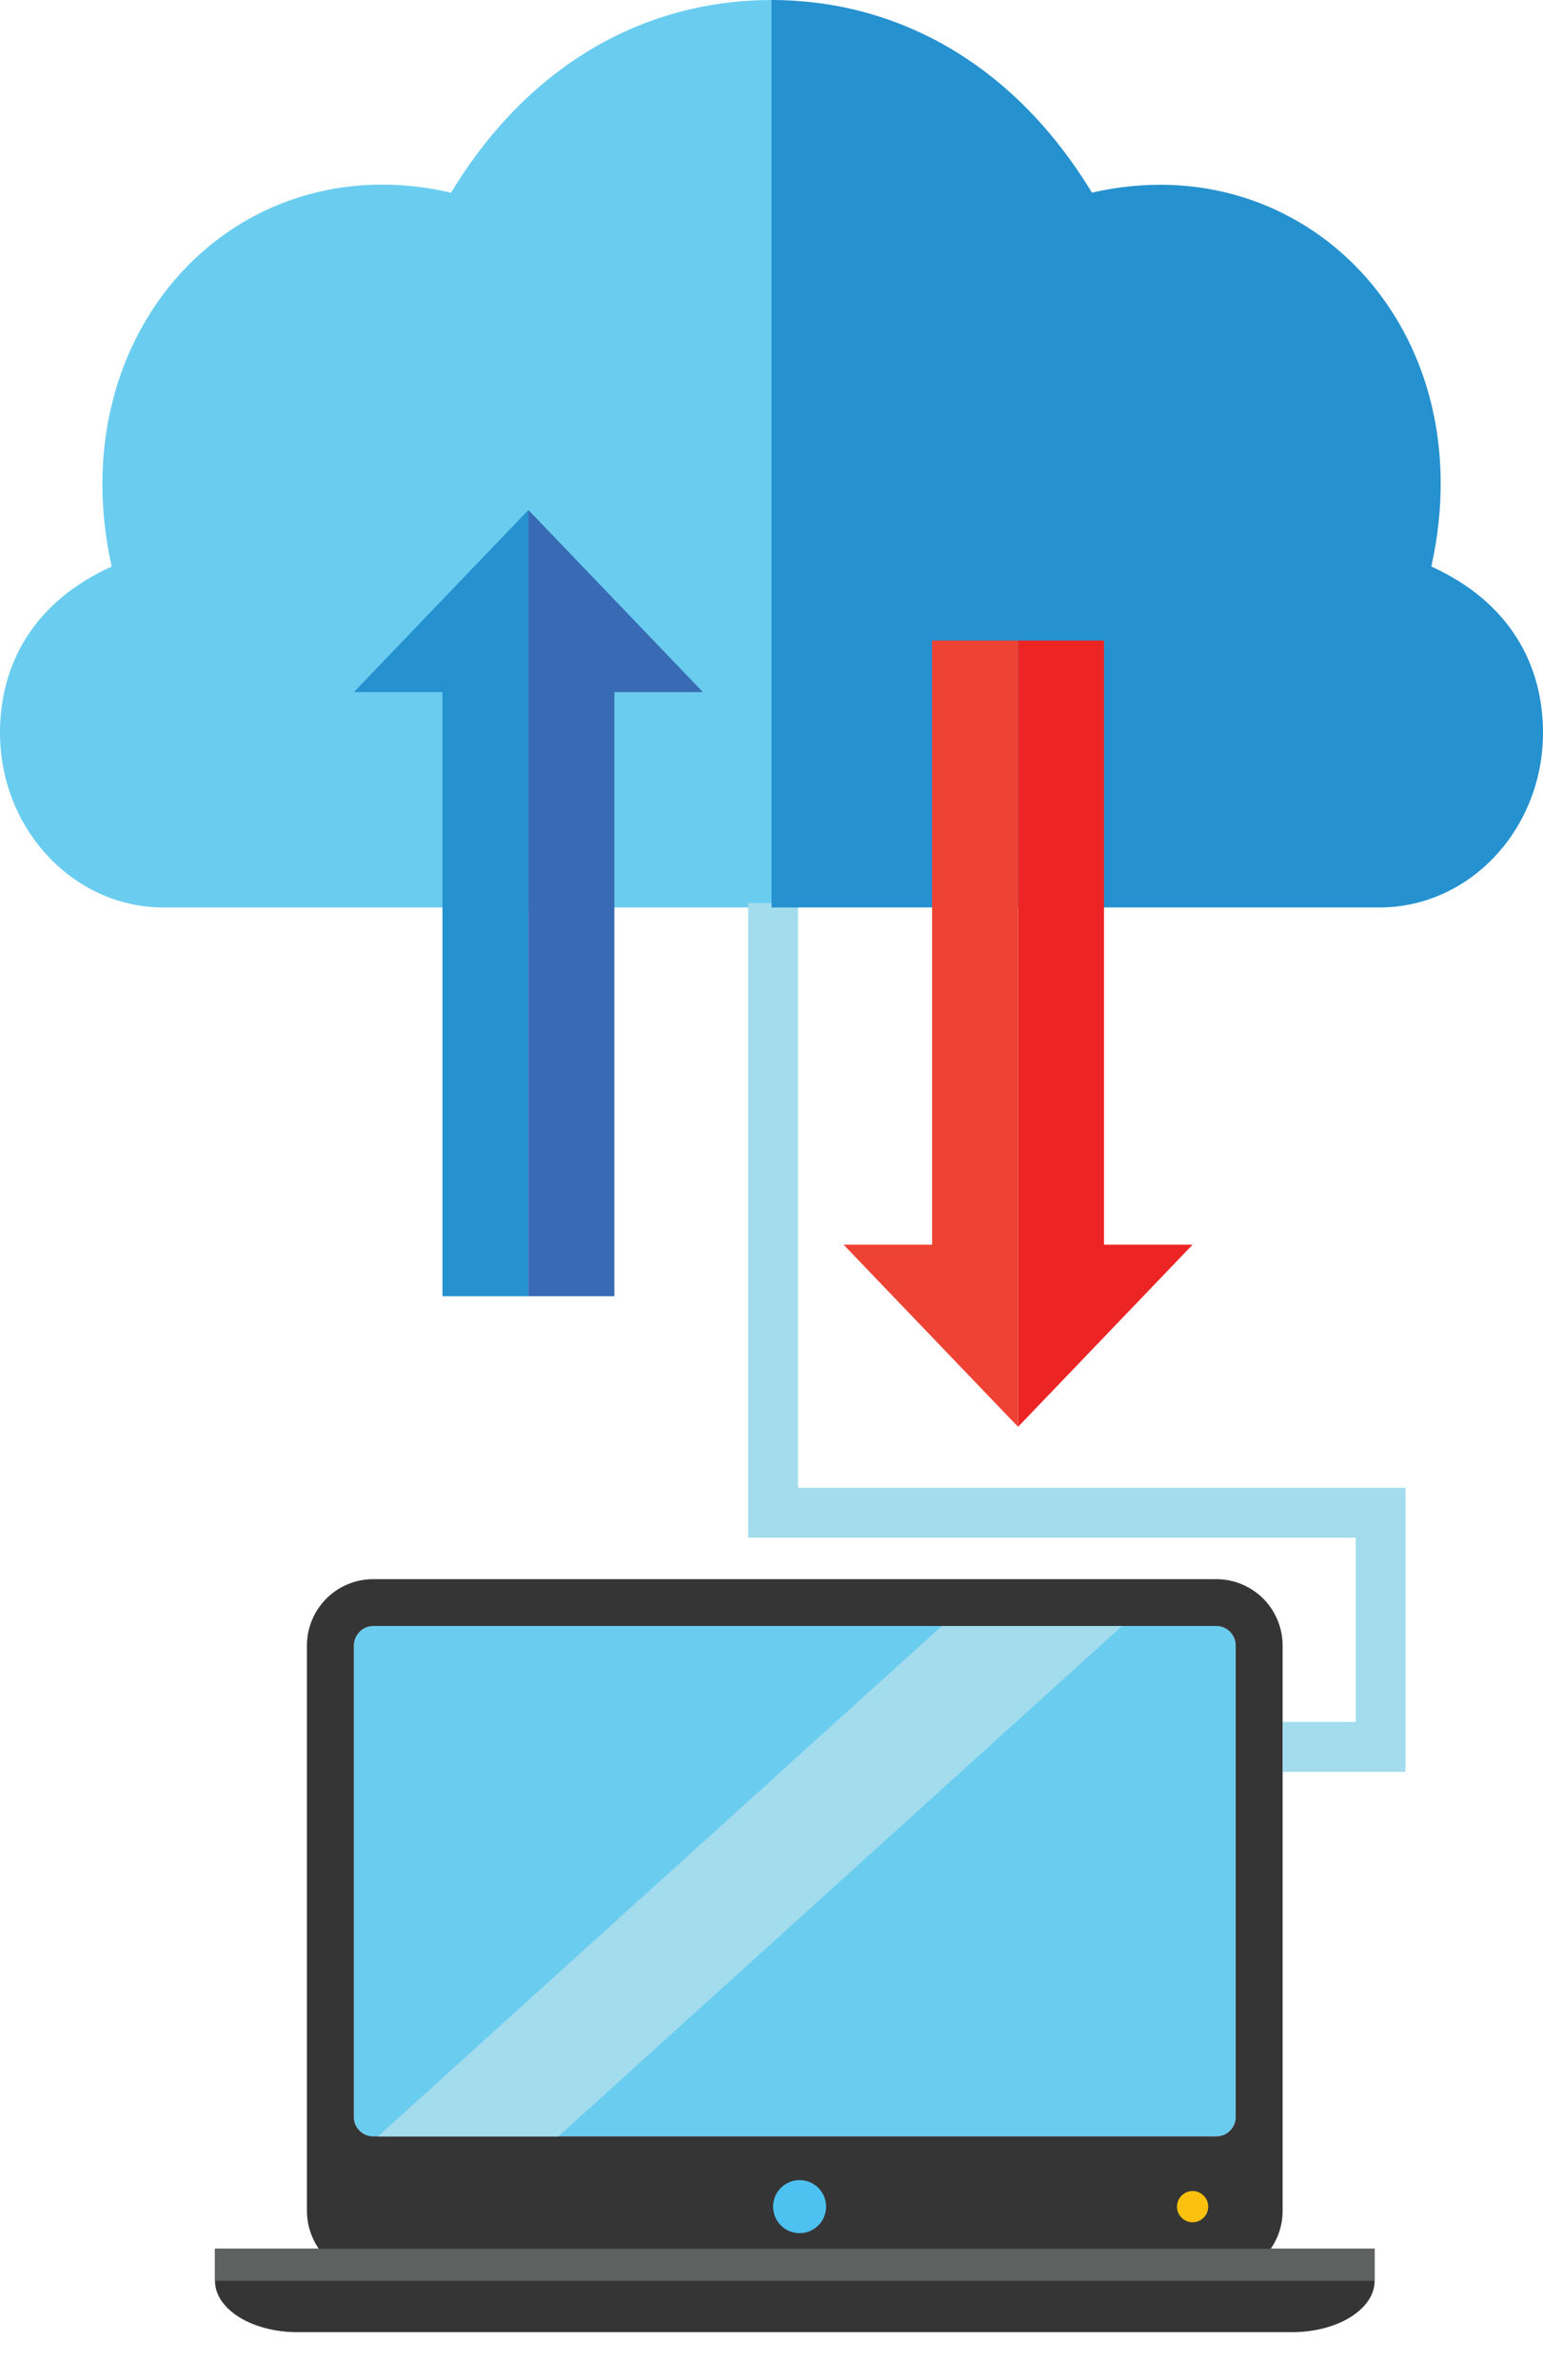 <svg width="24" height="37" viewBox="0 0 24 37" fill="none" xmlns="http://www.w3.org/2000/svg">
<path d="M7.016 2.995C3.654 2.219 0.925 5.169 1.737 8.807C0.531 9.354 0 10.315 0 11.391C0 12.887 1.141 14.107 2.542 14.107H12V0C10.1 0 8.262 0.938 7.016 2.995Z" fill="#6ACDF0"/>
<path d="M8.219 7.928V20.15H6.882V10.759H5.504L8.219 7.928Z" fill="#2591CF"/>
<path d="M19.22 25.579V32.91C19.22 32.99 19.188 33.066 19.132 33.123C19.075 33.179 18.999 33.211 18.919 33.211H5.805C5.725 33.211 5.649 33.18 5.593 33.124C5.536 33.068 5.504 32.992 5.504 32.913V25.579C5.504 25.524 5.519 25.471 5.548 25.424C5.574 25.379 5.612 25.341 5.657 25.316C5.702 25.29 5.753 25.276 5.805 25.275H18.918C18.958 25.275 18.997 25.283 19.034 25.298C19.071 25.314 19.104 25.336 19.132 25.364C19.16 25.392 19.183 25.426 19.198 25.463C19.213 25.499 19.22 25.539 19.22 25.579Z" fill="#6ACDF0"/>
<path d="M18.919 24.549H5.805C5.531 24.549 5.269 24.658 5.076 24.851C4.883 25.045 4.774 25.307 4.774 25.58V34.372C4.775 34.645 4.884 34.907 5.077 35.099C5.27 35.292 5.532 35.401 5.805 35.401H18.919C19.192 35.401 19.454 35.292 19.648 35.099C19.841 34.905 19.95 34.643 19.95 34.37V25.578C19.949 25.305 19.84 25.043 19.647 24.85C19.453 24.658 19.192 24.549 18.919 24.549ZM5.504 25.58C5.504 25.526 5.519 25.472 5.548 25.425C5.574 25.381 5.612 25.343 5.657 25.317C5.702 25.291 5.753 25.278 5.805 25.277H18.919C18.999 25.277 19.075 25.309 19.132 25.366C19.188 25.422 19.22 25.499 19.22 25.579V32.91C19.22 32.99 19.189 33.066 19.132 33.123C19.076 33.179 18.999 33.211 18.919 33.211H5.805C5.725 33.211 5.649 33.18 5.593 33.124C5.536 33.068 5.504 32.992 5.504 32.913V25.579L5.504 25.58Z" fill="#353535"/>
<path d="M3.897 35.796C3.896 35.801 3.896 35.805 3.897 35.81V35.796Z" fill="#828383"/>
<path d="M15.354 35.796V35.81C15.355 35.805 15.355 35.801 15.354 35.796Z" fill="#828383"/>
<path d="M12.849 34.304C12.849 34.385 12.825 34.465 12.78 34.533C12.735 34.6 12.67 34.653 12.595 34.685C12.519 34.716 12.437 34.724 12.357 34.708C12.277 34.692 12.203 34.653 12.146 34.595C12.088 34.538 12.049 34.464 12.033 34.384C12.017 34.304 12.025 34.221 12.056 34.146C12.087 34.07 12.14 34.006 12.208 33.961C12.276 33.915 12.355 33.891 12.437 33.891C12.546 33.891 12.651 33.934 12.729 34.012C12.806 34.089 12.849 34.194 12.849 34.304Z" fill="#4DC2F0"/>
<path d="M18.793 34.304C18.793 34.352 18.778 34.399 18.752 34.439C18.725 34.478 18.687 34.51 18.643 34.528C18.598 34.547 18.549 34.551 18.502 34.542C18.455 34.532 18.412 34.509 18.378 34.475C18.344 34.441 18.321 34.398 18.311 34.351C18.302 34.304 18.307 34.255 18.325 34.211C18.344 34.166 18.375 34.128 18.415 34.102C18.455 34.075 18.502 34.06 18.55 34.06C18.582 34.06 18.613 34.067 18.643 34.079C18.672 34.091 18.699 34.109 18.722 34.132C18.744 34.154 18.762 34.181 18.774 34.211C18.787 34.24 18.793 34.272 18.793 34.304Z" fill="#FCC10F"/>
<path d="M21.381 34.958V35.457C21.381 35.898 20.805 36.255 20.097 36.255H4.628C3.919 36.255 3.344 35.898 3.344 35.457V34.958H21.381Z" fill="#353535"/>
<path d="M17.453 25.277L8.684 33.212H5.879L14.648 25.277H17.453Z" fill="#A3DCED"/>
<path d="M21.381 34.958H3.344V35.456H21.381V34.958Z" fill="#5F6060"/>
<path d="M12.412 23.129V14.039H11.637V23.904H11.666H21.087V26.768H19.95V27.544H21.861V23.129H12.412Z" fill="#A3DCED"/>
<path d="M24 11.391C24 12.887 22.86 14.107 21.458 14.107H12V0C13.893 0 15.733 0.934 16.984 2.995C20.288 2.234 23.088 5.107 22.263 8.807C23.471 9.355 24 10.32 24 11.391Z" fill="#2591CF"/>
<path d="M10.933 10.759H9.556V20.15H8.219V7.928L10.933 10.759Z" fill="#386BB3"/>
<path d="M15.835 22.181V9.958H17.172V19.349H18.55L15.835 22.181Z" fill="#ED2424"/>
<path d="M13.121 19.349H14.498V9.958H15.835V22.181L13.121 19.349Z" fill="#EE4234"/>
</svg>
